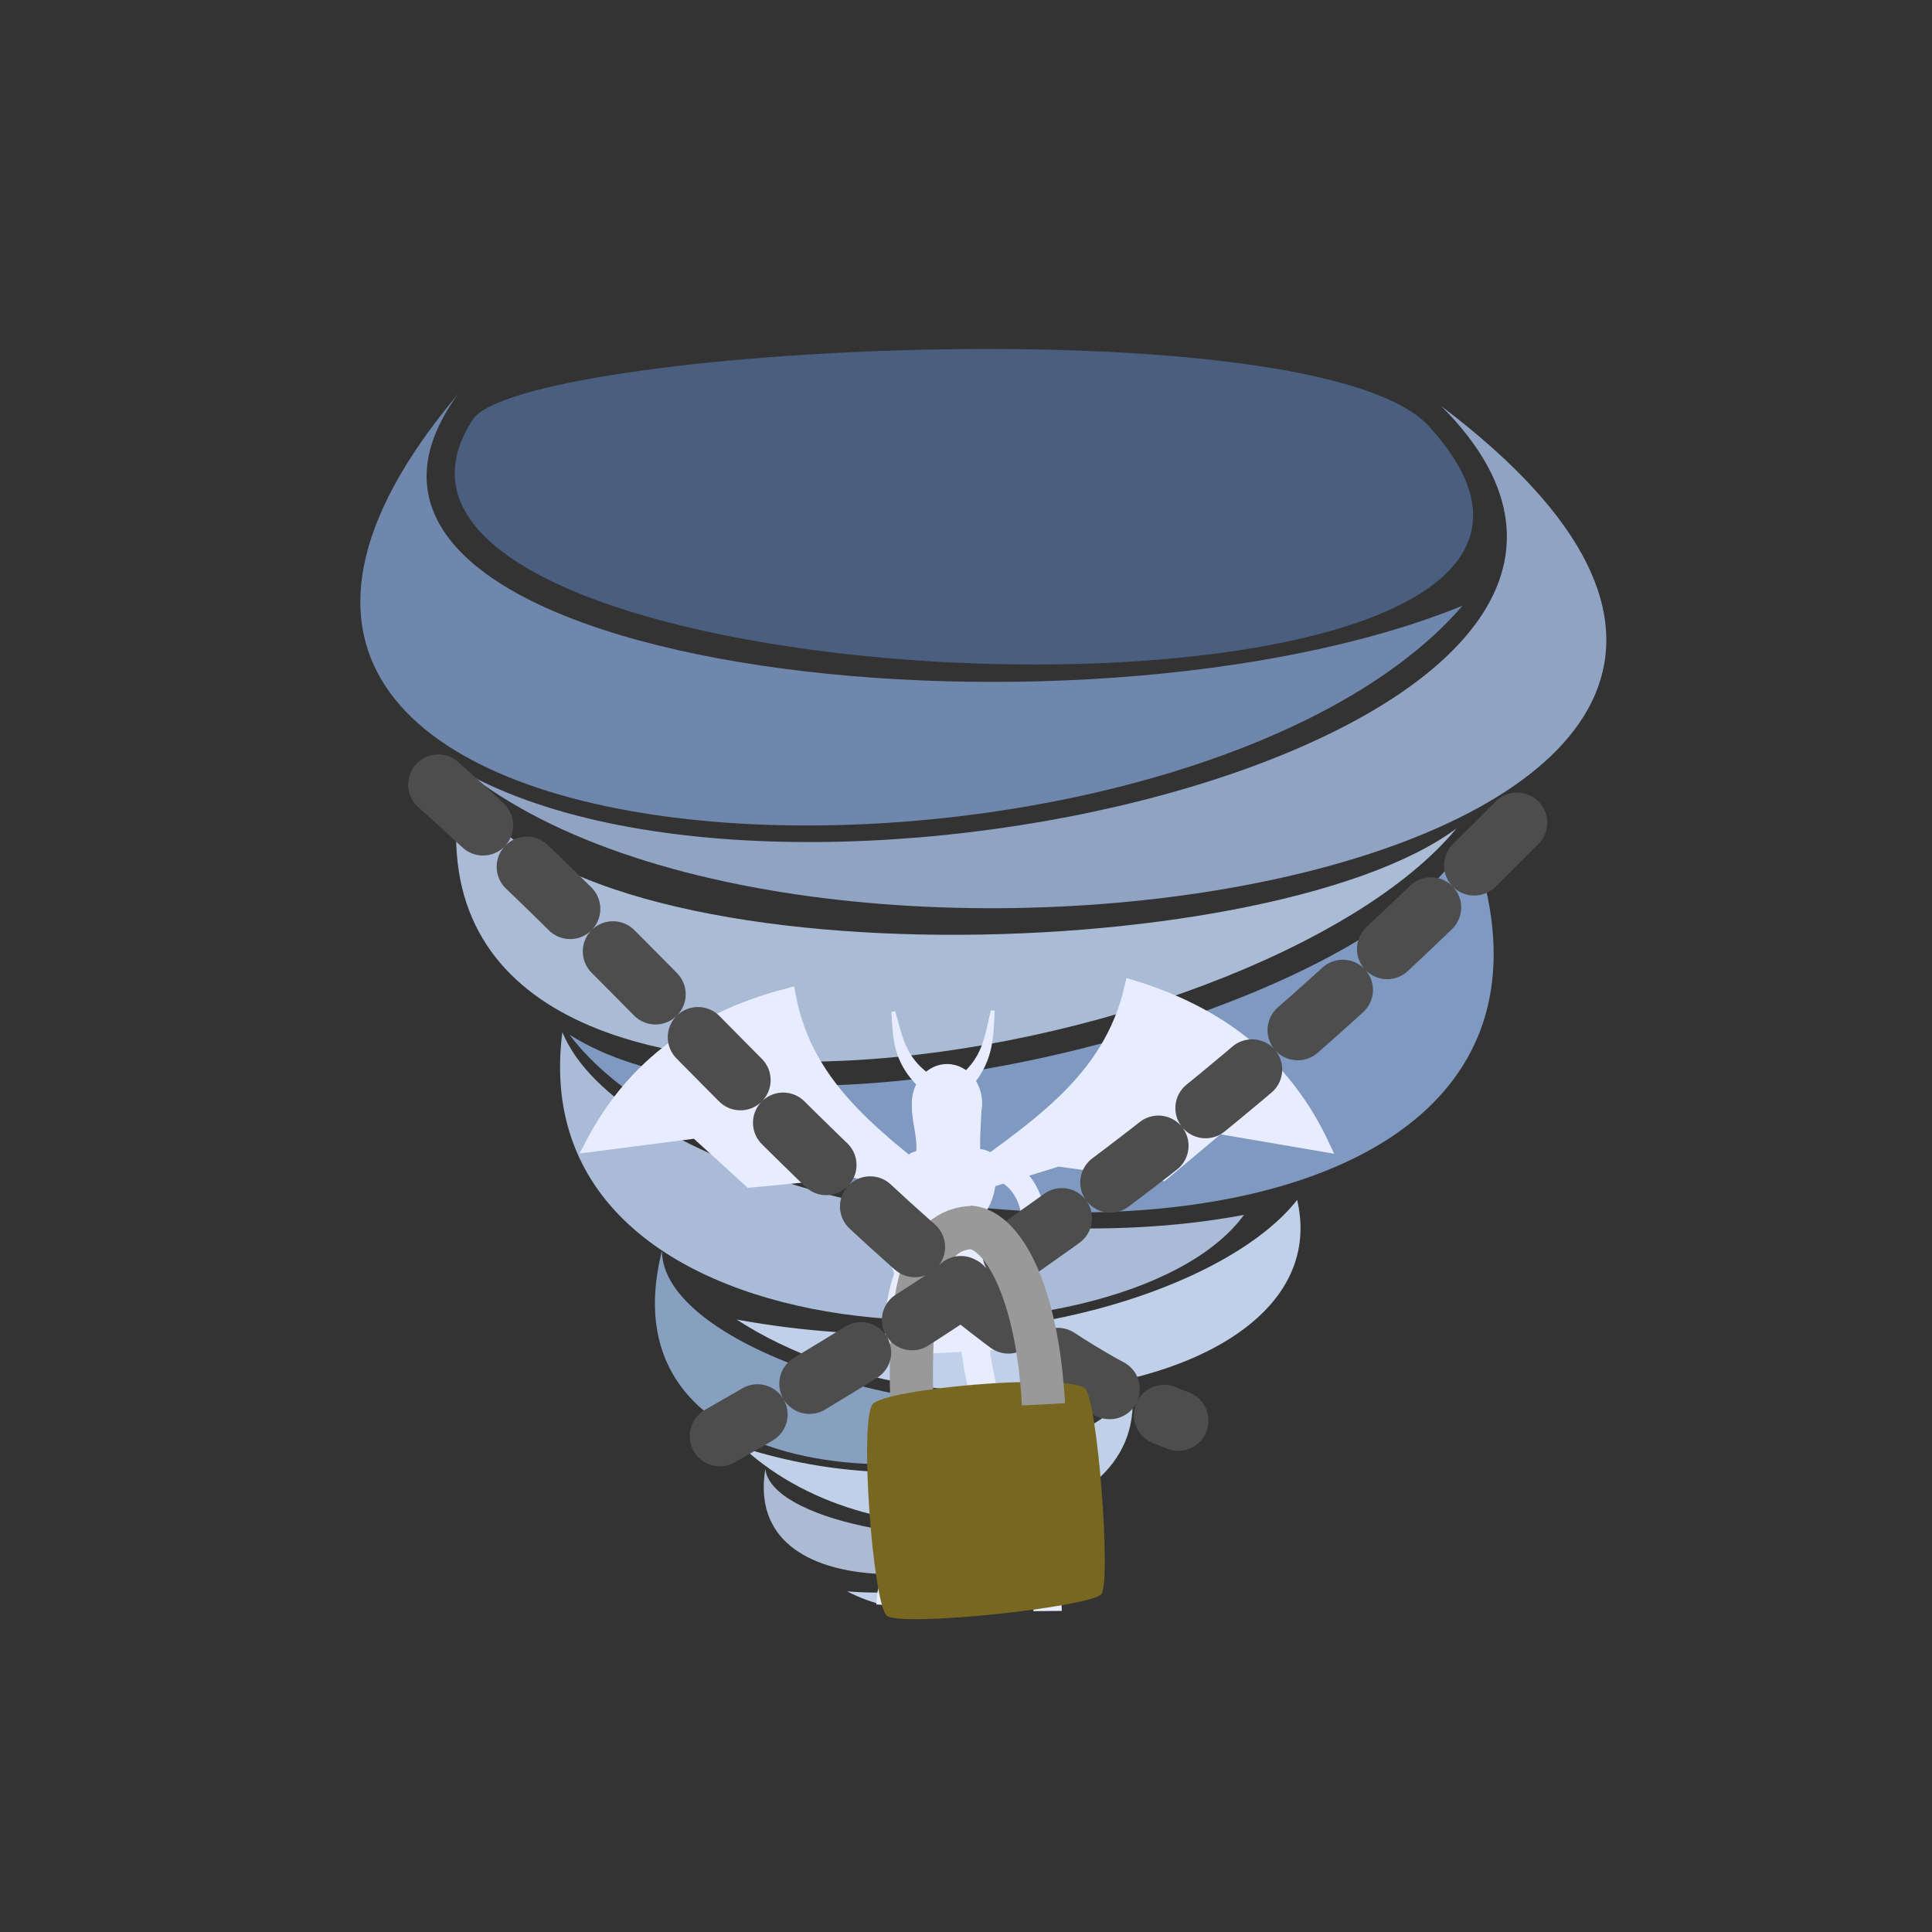 <svg xmlns="http://www.w3.org/2000/svg" viewBox="0 0 256 256">
    <rect x="0" y="0" width="256" height="256" fill="#333333" stroke="none"/>
    <defs>
        <linearGradient id="elementalFire2">
            <stop offset="0" stop-color="#fc0"/>
            <stop offset="1" stop-color="#ffdf5f"/>
        </linearGradient>
    </defs>
    <path fill="#6f87ac" fill-rule="evenodd" d="M60.743 52.158c-58.07 68.877 95.023 72.155 133.05 28.103-50.99 20.78-159.994 8.545-133.05-28.103z"/>
    <path fill="#90a3c2" fill-rule="evenodd" d="M191.002 53.836c79.142 59.784-78.458 86.941-128.437 49.056 47.257 24.627 170.689-6.702 128.437-49.056z"/>
    <path fill="#aabbd5" fill-rule="evenodd" d="M61.194 103.157c-11.19 58.776 105.326 38.586 131.785 6.628-25.31 18.763-119.797 20.893-131.785-6.628z"/>
    <path fill="#7f99c1" fill-rule="evenodd" d="M194.593 110.311c24.569 64.124-94.249 59.865-119.138 26.785 29.07 18.46 110.464-4.179 119.138-26.785z"/>
    <path fill="#a9bbd6" fill-rule="evenodd" d="M74.515 136.772c-5.848 45.49 74.427 45.957 90.325 24.204-35.773 6.754-82.974-6.392-90.325-24.204z"/>
    <path fill="#c0d0e9" fill-rule="evenodd" d="M171.877 158.99c5.774 24.776-45.734 34.374-74.267 15.858 35.834 6.535 65.569-4.639 74.267-15.858z"/>
    <path fill="#88a0c0" fill-rule="evenodd" d="M87.716 165.72c-8.484 33.513 43.192 32.904 57.579 20.525-25.108 2.67-57.61-8.36-57.58-20.525z"/>
    <path fill="#c0d0e9" fill-rule="evenodd" d="M150.017 184.396c1.9 19.72-33.719 23.79-51.52 7.445 23.71 7.48 44.728.734 51.52-7.445z"/>
    <path fill="#acbbd3" fill-rule="evenodd" d="M101.41 194.648c-3.086 18.657 28.723 15.57 36.798 8.079-15.303 2.788-36.039-1.47-36.798-8.08z"/>
    <path fill="#c0d0e9" fill-rule="evenodd" d="M142.654 200.874c3.517 10.303-17.632 16.637-30.405 9.993 15.3 1.222 27.259-4.834 30.405-9.993z"/>
    <path fill="#4a5f80" fill-rule="evenodd" d="M62.622 55.622c6.245-9.634 111.827-15.434 126.718.861 41.537 45.453-152.46 38.85-126.718-.861z"/>
    <path fill="none" stroke="#e7ecff" stroke-width="3.755" d="M138.817 213.47c-.03-3.045-1.07-3.12-1.07-3.12-1.965-5.305-3.295-13.675-4.659-18.038-2.2-4.81-3.386-9.408-3.955-14.626M120.116 176.257l-.083 14.94c-.549 4.308-.883 14.023-1.053 17.434-.306 2.69-.832.752-.985 4.056"/>
    <path fill="none" stroke="#e7ecff" stroke-width="3.122" d="M121.007 154.524c-4.31.1-5.556 5.543-5.364 6.707.226 1.368 4.49 4.68 4.543 8.55M129.9 154.382c5.51.066 7.057 5.037 6.989 7.101-.036 1.083-6.492 3.19-7.441 8.909"/>
    <g fill="#e7ecff" stroke="#e7ecff" transform="matrix(.517 0 0 .524 58.635 100.843)">
        <path fill-rule="evenodd" stroke-width="3.608" d="M115.462 148.482l24.584-1.246c-1.17-8.243-.285-15.855-5.083-24.936-3.602-6.819 7.163-7.261 4.725-21.506-.339-1.98-18.295-1.398-19.142.232-7.482 14.4 8.92 15.195 1.735 21.363-5.024 4.314-8.075 15.927-6.819 26.093z"/>
        <ellipse cx="131.009" cy="83.903" stroke-linecap="round" stroke-linejoin="round" stroke-width="3.608" rx="7.206" ry="8.121" transform="rotate(1.158)"/>
        <path fill-rule="evenodd" stroke-width="3.608" d="M134.945 113.701c-23-17.732-41.612-30.086-46.25-54.488-25.442 6.497-40.937 20.01-50.364 37.8l26.686-3.398 13.85 12.448 26.921-2.551z"/>
        <path fill-rule="evenodd" stroke-width="3.608" d="M128.202 109.717c23.698-16.789 42.794-28.38 48.415-52.575 25.158 7.52 40.094 21.647 48.794 39.804l-26.526-4.473-14.341 11.877-26.797-3.636z"/>
        <path fill-rule="evenodd" d="M121.517 101.019c1.303-4.837-.66-8.596-.723-13.638l16.934-.937c-.193 4.982-.78 11.265-.184 14.558zM124.112 83.587c-8.513-7.05-8.095-13.589-8.571-20.179 1.964 6.216 2.308 12.684 11.518 17.768zM133.989 83.319c6.995-7.05 6.652-13.589 7.043-20.179-1.613 6.216-1.897 12.685-9.464 17.768z"/>
    </g>
    <path fill="none" stroke="#999" stroke-width="5.718" d="M120.835 186.271c-.488-15.441 1.424-23.499 8.126-23.63"/>
    <path fill="none" stroke="#4d4d4d" stroke-dasharray="8,8" stroke-linecap="round" stroke-linejoin="round" stroke-width="8" d="M58.084 103.972c35.562 31.68 66.692 72.545 98.045 84.269M201.02 109.023c-33.123 33.288-61.232 55.957-105.631 81.269"/>
    <path fill="#786721" fill-rule="evenodd" d="M117.483 214.063c1.705 1.606 27.06-1.111 28.448-2.837 1.347-1.675-.526-26.223-2.224-27.302-3.19-2.026-26.42.127-28.08 2.133-1.784 2.154.023 26.278 1.856 28.006z"/>
    <path fill="none" stroke="#999" stroke-width="5.718" d="M128.493 162.61c4.298.216 8.95 8.358 9.768 23.47"/>
</svg>
